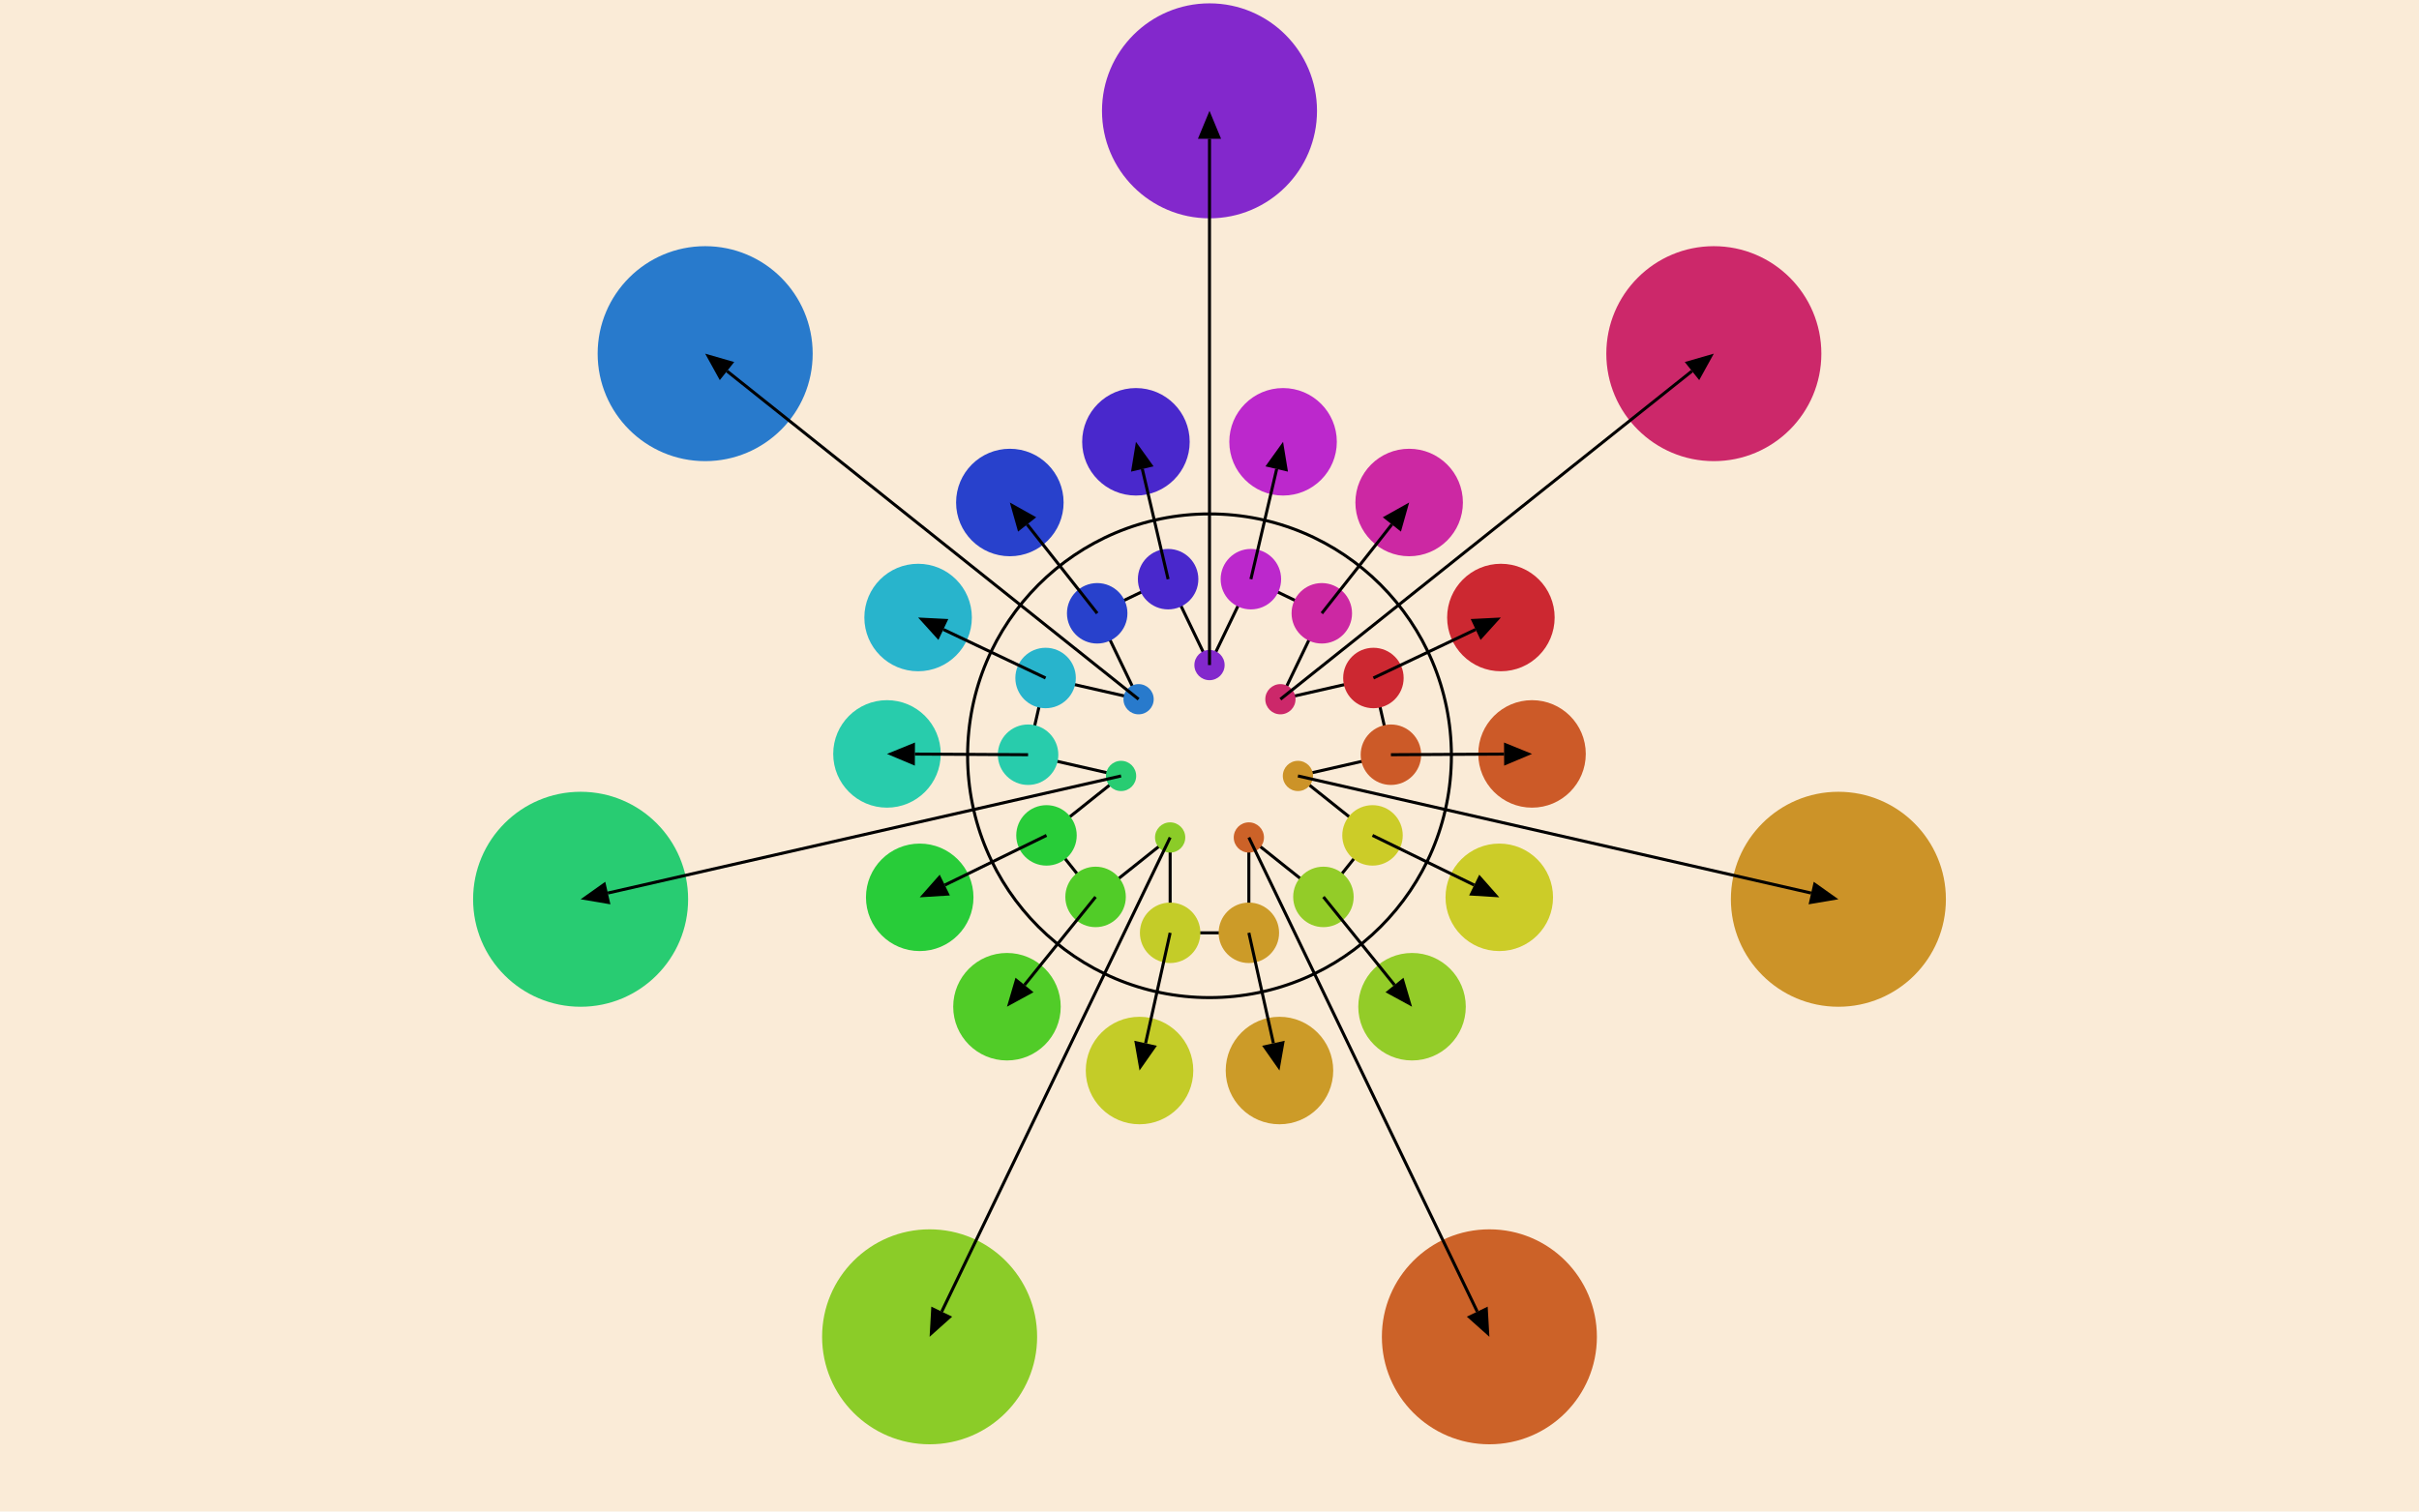 <?xml version="1.0" encoding="UTF-8"?>
<svg xmlns="http://www.w3.org/2000/svg" xmlns:xlink="http://www.w3.org/1999/xlink" width="800pt" height="500pt" viewBox="0 0 800 500" version="1.1">
<g id="surface585">
<rect x="0" y="0" width="800" height="500" style="fill:rgb(98.039%,92.157%,84.314%);fill-opacity:1;stroke:none;"/>
<path style="fill:none;stroke-width:1;stroke-linecap:butt;stroke-linejoin:miter;stroke:rgb(0%,0%,0%);stroke-opacity:1;stroke-miterlimit:10;" d="M 480 250 C 480 294.184 444.184 330 400 330 C 355.816 330 320 294.184 320 250 C 320 205.816 355.816 170 400 170 C 444.184 170 480 205.816 480 250 Z M 480 250 "/>
<path style="fill:none;stroke-width:1;stroke-linecap:butt;stroke-linejoin:miter;stroke:rgb(0%,0%,0%);stroke-opacity:1;stroke-miterlimit:10;" d="M 413.016 277.027 L 413.016 308.57 L 386.984 308.57 L 386.984 277.027 L 362.324 296.695 L 346.09 276.34 L 370.754 256.676 L 340 249.656 L 345.793 224.277 L 376.547 231.297 L 362.859 202.875 L 386.312 191.582 L 400 220 L 413.688 191.582 L 437.141 202.875 L 423.453 231.297 L 454.207 224.277 L 460 249.656 L 429.246 256.676 L 453.91 276.34 L 437.676 296.695 Z M 413.016 277.027 "/>
<path style=" stroke:none;fill-rule:nonzero;fill:rgb(80%,38.4%,16%);fill-opacity:1;" d="M 418.016 277.027 C 418.016 279.789 415.777 282.027 413.016 282.027 C 410.254 282.027 408.016 279.789 408.016 277.027 C 408.016 274.27 410.254 272.027 413.016 272.027 C 415.777 272.027 418.016 274.27 418.016 277.027 Z M 418.016 277.027 "/>
<path style=" stroke:none;fill-rule:nonzero;fill:rgb(80%,38.4%,16%);fill-opacity:1;" d="M 528.117 442.207 C 528.117 461.844 512.199 477.762 492.562 477.762 C 472.926 477.762 457.008 461.844 457.008 442.207 C 457.008 422.57 472.926 406.652 492.562 406.652 C 512.199 406.652 528.117 422.57 528.117 442.207 Z M 528.117 442.207 "/>
<path style="fill:none;stroke-width:1;stroke-linecap:butt;stroke-linejoin:miter;stroke:rgb(0%,0%,0%);stroke-opacity:1;stroke-miterlimit:10;" d="M 413.016 277.027 L 488.555 433.883 "/>
<path style=" stroke:none;fill-rule:nonzero;fill:rgb(0%,0%,0%);fill-opacity:1;" d="M 492 432.223 L 492.562 442.207 L 485.105 435.543 "/>
<path style=" stroke:none;fill-rule:nonzero;fill:rgb(80%,60.8%,16%);fill-opacity:1;" d="M 423.016 308.57 C 423.016 314.094 418.539 318.57 413.016 318.57 C 407.492 318.57 403.016 314.094 403.016 308.57 C 403.016 303.047 407.492 298.57 413.016 298.57 C 418.539 298.57 423.016 303.047 423.016 308.57 Z M 423.016 308.57 "/>
<path style=" stroke:none;fill-rule:nonzero;fill:rgb(80%,60.8%,16%);fill-opacity:1;" d="M 440.918 354.125 C 440.918 363.945 432.957 371.902 423.141 371.902 C 413.32 371.902 405.363 363.945 405.363 354.125 C 405.363 344.309 413.32 336.348 423.141 336.348 C 432.957 336.348 440.918 344.309 440.918 354.125 Z M 440.918 354.125 "/>
<path style="fill:none;stroke-width:1;stroke-linecap:butt;stroke-linejoin:miter;stroke:rgb(0%,0%,0%);stroke-opacity:1;stroke-miterlimit:10;" d="M 413.016 308.57 L 421.137 345.109 "/>
<path style=" stroke:none;fill-rule:nonzero;fill:rgb(0%,0%,0%);fill-opacity:1;" d="M 424.871 344.277 L 423.141 354.125 L 417.402 345.938 "/>
<path style=" stroke:none;fill-rule:nonzero;fill:rgb(76.8%,80%,16%);fill-opacity:1;" d="M 396.984 308.57 C 396.984 314.094 392.508 318.57 386.984 318.57 C 381.461 318.57 376.984 314.094 376.984 308.57 C 376.984 303.047 381.461 298.57 386.984 298.57 C 392.508 298.57 396.984 303.047 396.984 308.57 Z M 396.984 308.57 "/>
<path style=" stroke:none;fill-rule:nonzero;fill:rgb(76.8%,80%,16%);fill-opacity:1;" d="M 394.637 354.125 C 394.637 363.945 386.68 371.902 376.859 371.902 C 367.043 371.902 359.082 363.945 359.082 354.125 C 359.082 344.309 367.043 336.348 376.859 336.348 C 386.68 336.348 394.637 344.309 394.637 354.125 Z M 394.637 354.125 "/>
<path style="fill:none;stroke-width:1;stroke-linecap:butt;stroke-linejoin:miter;stroke:rgb(0%,0%,0%);stroke-opacity:1;stroke-miterlimit:10;" d="M 386.984 308.57 L 378.863 345.109 "/>
<path style=" stroke:none;fill-rule:nonzero;fill:rgb(0%,0%,0%);fill-opacity:1;" d="M 382.598 345.938 L 376.859 354.125 L 375.129 344.277 "/>
<path style=" stroke:none;fill-rule:nonzero;fill:rgb(54.4%,80%,16%);fill-opacity:1;" d="M 391.984 277.027 C 391.984 279.789 389.746 282.027 386.984 282.027 C 384.223 282.027 381.984 279.789 381.984 277.027 C 381.984 274.27 384.223 272.027 386.984 272.027 C 389.746 272.027 391.984 274.27 391.984 277.027 Z M 391.984 277.027 "/>
<path style=" stroke:none;fill-rule:nonzero;fill:rgb(54.4%,80%,16%);fill-opacity:1;" d="M 342.992 442.207 C 342.992 461.844 327.074 477.762 307.438 477.762 C 287.801 477.762 271.883 461.844 271.883 442.207 C 271.883 422.57 287.801 406.652 307.438 406.652 C 327.074 406.652 342.992 422.57 342.992 442.207 Z M 342.992 442.207 "/>
<path style="fill:none;stroke-width:1;stroke-linecap:butt;stroke-linejoin:miter;stroke:rgb(0%,0%,0%);stroke-opacity:1;stroke-miterlimit:10;" d="M 386.984 277.027 L 311.445 433.883 "/>
<path style=" stroke:none;fill-rule:nonzero;fill:rgb(0%,0%,0%);fill-opacity:1;" d="M 314.895 435.543 L 307.438 442.207 L 308 432.223 "/>
<path style=" stroke:none;fill-rule:nonzero;fill:rgb(32%,80%,16%);fill-opacity:1;" d="M 372.324 296.695 C 372.324 302.219 367.848 306.695 362.324 306.695 C 356.801 306.695 352.324 302.219 352.324 296.695 C 352.324 291.172 356.801 286.695 362.324 286.695 C 367.848 286.695 372.324 291.172 372.324 296.695 Z M 372.324 296.695 "/>
<path style=" stroke:none;fill-rule:nonzero;fill:rgb(32%,80%,16%);fill-opacity:1;" d="M 350.797 333.012 C 350.797 342.832 342.836 350.793 333.02 350.793 C 323.199 350.793 315.242 342.832 315.242 333.012 C 315.242 323.195 323.199 315.234 333.02 315.234 C 342.836 315.234 350.797 323.195 350.797 333.012 Z M 350.797 333.012 "/>
<path style="fill:none;stroke-width:1;stroke-linecap:butt;stroke-linejoin:miter;stroke:rgb(0%,0%,0%);stroke-opacity:1;stroke-miterlimit:10;" d="M 362.324 296.695 L 338.82 325.824 "/>
<path style=" stroke:none;fill-rule:nonzero;fill:rgb(0%,0%,0%);fill-opacity:1;" d="M 341.797 328.227 L 333.02 333.012 L 335.844 323.422 "/>
<path style=" stroke:none;fill-rule:nonzero;fill:rgb(16%,80%,22.4%);fill-opacity:1;" d="M 356.09 276.34 C 356.09 281.863 351.613 286.34 346.09 286.34 C 340.57 286.34 336.09 281.863 336.09 276.34 C 336.09 270.82 340.57 266.34 346.09 266.34 C 351.613 266.34 356.09 270.82 356.09 276.34 Z M 356.09 276.34 "/>
<path style=" stroke:none;fill-rule:nonzero;fill:rgb(16%,80%,22.4%);fill-opacity:1;" d="M 321.941 296.828 C 321.941 306.648 313.98 314.609 304.164 314.609 C 294.344 314.609 286.387 306.648 286.387 296.828 C 286.387 287.012 294.344 279.051 304.164 279.051 C 313.98 279.051 321.941 287.012 321.941 296.828 Z M 321.941 296.828 "/>
<path style="fill:none;stroke-width:1;stroke-linecap:butt;stroke-linejoin:miter;stroke:rgb(0%,0%,0%);stroke-opacity:1;stroke-miterlimit:10;" d="M 346.09 276.34 L 312.465 292.773 "/>
<path style=" stroke:none;fill-rule:nonzero;fill:rgb(0%,0%,0%);fill-opacity:1;" d="M 314.145 296.211 L 304.164 296.828 L 310.785 289.336 "/>
<path style=" stroke:none;fill-rule:nonzero;fill:rgb(16%,80%,44.8%);fill-opacity:1;" d="M 375.754 256.676 C 375.754 259.438 373.512 261.676 370.754 261.676 C 367.992 261.676 365.754 259.438 365.754 256.676 C 365.754 253.914 367.992 251.676 370.754 251.676 C 373.512 251.676 375.754 253.914 375.754 256.676 Z M 375.754 256.676 "/>
<path style=" stroke:none;fill-rule:nonzero;fill:rgb(16%,80%,44.8%);fill-opacity:1;" d="M 227.57 297.473 C 227.57 317.109 211.652 333.027 192.016 333.027 C 172.379 333.027 156.461 317.109 156.461 297.473 C 156.461 277.836 172.379 261.914 192.016 261.914 C 211.652 261.914 227.57 277.836 227.57 297.473 Z M 227.57 297.473 "/>
<path style="fill:none;stroke-width:1;stroke-linecap:butt;stroke-linejoin:miter;stroke:rgb(0%,0%,0%);stroke-opacity:1;stroke-miterlimit:10;" d="M 370.754 256.676 L 201.023 295.414 "/>
<path style=" stroke:none;fill-rule:nonzero;fill:rgb(0%,0%,0%);fill-opacity:1;" d="M 201.875 299.145 L 192.016 297.473 L 200.172 291.684 "/>
<path style=" stroke:none;fill-rule:nonzero;fill:rgb(16%,80%,67.2%);fill-opacity:1;" d="M 350 249.656 C 350 255.18 345.523 259.656 340 259.656 C 334.477 259.656 330 255.18 330 249.656 C 330 244.133 334.477 239.656 340 239.656 C 345.523 239.656 350 244.133 350 249.656 Z M 350 249.656 "/>
<path style=" stroke:none;fill-rule:nonzero;fill:rgb(16%,80%,67.2%);fill-opacity:1;" d="M 311.113 249.391 C 311.113 259.207 303.152 267.168 293.336 267.168 C 283.516 267.168 275.559 259.207 275.559 249.391 C 275.559 239.57 283.516 231.613 293.336 231.613 C 303.152 231.613 311.113 239.57 311.113 249.391 Z M 311.113 249.391 "/>
<path style="fill:none;stroke-width:1;stroke-linecap:butt;stroke-linejoin:miter;stroke:rgb(0%,0%,0%);stroke-opacity:1;stroke-miterlimit:10;" d="M 340 249.656 L 302.574 249.441 "/>
<path style=" stroke:none;fill-rule:nonzero;fill:rgb(0%,0%,0%);fill-opacity:1;" d="M 302.551 253.27 L 293.336 249.391 L 302.594 245.617 "/>
<path style=" stroke:none;fill-rule:nonzero;fill:rgb(16%,70.4%,80%);fill-opacity:1;" d="M 355.793 224.277 C 355.793 229.801 351.316 234.277 345.793 234.277 C 340.27 234.277 335.793 229.801 335.793 224.277 C 335.793 218.754 340.27 214.277 345.793 214.277 C 351.316 214.277 355.793 218.754 355.793 224.277 Z M 355.793 224.277 "/>
<path style=" stroke:none;fill-rule:nonzero;fill:rgb(16%,70.4%,80%);fill-opacity:1;" d="M 321.41 204.27 C 321.41 214.086 313.453 222.047 303.633 222.047 C 293.816 222.047 285.855 214.086 285.855 204.27 C 285.855 194.449 293.816 186.492 303.633 186.492 C 313.453 186.492 321.41 194.449 321.41 204.27 Z M 321.41 204.27 "/>
<path style="fill:none;stroke-width:1;stroke-linecap:butt;stroke-linejoin:miter;stroke:rgb(0%,0%,0%);stroke-opacity:1;stroke-miterlimit:10;" d="M 345.793 224.277 L 311.98 208.23 "/>
<path style=" stroke:none;fill-rule:nonzero;fill:rgb(0%,0%,0%);fill-opacity:1;" d="M 310.34 211.688 L 303.633 204.27 L 313.621 204.773 "/>
<path style=" stroke:none;fill-rule:nonzero;fill:rgb(16%,48%,80%);fill-opacity:1;" d="M 381.547 231.297 C 381.547 234.059 379.305 236.297 376.547 236.297 C 373.785 236.297 371.547 234.059 371.547 231.297 C 371.547 228.535 373.785 226.297 376.547 226.297 C 379.305 226.297 381.547 228.535 381.547 231.297 Z M 381.547 231.297 "/>
<path style=" stroke:none;fill-rule:nonzero;fill:rgb(16%,48%,80%);fill-opacity:1;" d="M 268.766 116.988 C 268.766 136.625 252.848 152.543 233.211 152.543 C 213.574 152.543 197.652 136.625 197.652 116.988 C 197.652 97.352 213.574 81.434 233.211 81.434 C 252.848 81.434 268.766 97.352 268.766 116.988 Z M 268.766 116.988 "/>
<path style="fill:none;stroke-width:1;stroke-linecap:butt;stroke-linejoin:miter;stroke:rgb(0%,0%,0%);stroke-opacity:1;stroke-miterlimit:10;" d="M 376.547 231.297 L 240.434 122.75 "/>
<path style=" stroke:none;fill-rule:nonzero;fill:rgb(0%,0%,0%);fill-opacity:1;" d="M 238.047 125.742 L 233.211 116.988 L 242.82 119.758 "/>
<path style=" stroke:none;fill-rule:nonzero;fill:rgb(16%,25.6%,80%);fill-opacity:1;" d="M 372.859 202.875 C 372.859 208.398 368.383 212.875 362.859 212.875 C 357.336 212.875 352.859 208.398 352.859 202.875 C 352.859 197.355 357.336 192.875 362.859 192.875 C 368.383 192.875 372.859 197.355 372.859 202.875 Z M 372.859 202.875 "/>
<path style=" stroke:none;fill-rule:nonzero;fill:rgb(16%,25.6%,80%);fill-opacity:1;" d="M 351.75 166.227 C 351.75 176.043 343.789 184.004 333.973 184.004 C 324.152 184.004 316.195 176.043 316.195 166.227 C 316.195 156.406 324.152 148.449 333.973 148.449 C 343.789 148.449 351.75 156.406 351.75 166.227 Z M 351.75 166.227 "/>
<path style="fill:none;stroke-width:1;stroke-linecap:butt;stroke-linejoin:miter;stroke:rgb(0%,0%,0%);stroke-opacity:1;stroke-miterlimit:10;" d="M 362.859 202.875 L 339.691 173.48 "/>
<path style=" stroke:none;fill-rule:nonzero;fill:rgb(0%,0%,0%);fill-opacity:1;" d="M 336.688 175.852 L 333.973 166.227 L 342.695 171.113 "/>
<path style=" stroke:none;fill-rule:nonzero;fill:rgb(28.8%,16%,80%);fill-opacity:1;" d="M 396.312 191.582 C 396.312 197.105 391.836 201.582 386.312 201.582 C 380.793 201.582 376.312 197.105 376.312 191.582 C 376.312 186.059 380.793 181.582 386.312 181.582 C 391.836 181.582 396.312 186.059 396.312 191.582 Z M 396.312 191.582 "/>
<path style=" stroke:none;fill-rule:nonzero;fill:rgb(28.8%,16%,80%);fill-opacity:1;" d="M 393.449 146.145 C 393.449 155.965 385.488 163.922 375.672 163.922 C 365.852 163.922 357.891 155.965 357.891 146.145 C 357.891 136.328 365.852 128.367 375.672 128.367 C 385.488 128.367 393.449 136.328 393.449 146.145 Z M 393.449 146.145 "/>
<path style="fill:none;stroke-width:1;stroke-linecap:butt;stroke-linejoin:miter;stroke:rgb(0%,0%,0%);stroke-opacity:1;stroke-miterlimit:10;" d="M 386.312 191.582 L 377.777 155.141 "/>
<path style=" stroke:none;fill-rule:nonzero;fill:rgb(0%,0%,0%);fill-opacity:1;" d="M 374.051 156.012 L 375.672 146.145 L 381.504 154.266 "/>
<path style=" stroke:none;fill-rule:nonzero;fill:rgb(51.2%,16%,80%);fill-opacity:1;" d="M 405 220 C 405 222.762 402.762 225 400 225 C 397.238 225 395 222.762 395 220 C 395 217.238 397.238 215 400 215 C 402.762 215 405 217.238 405 220 Z M 405 220 "/>
<path style=" stroke:none;fill-rule:nonzero;fill:rgb(51.2%,16%,80%);fill-opacity:1;" d="M 435.555 36.668 C 435.555 56.305 419.637 72.223 400 72.223 C 380.363 72.223 364.445 56.305 364.445 36.668 C 364.445 17.031 380.363 1.109 400 1.109 C 419.637 1.109 435.555 17.031 435.555 36.668 Z M 435.555 36.668 "/>
<path style="fill:none;stroke-width:1;stroke-linecap:butt;stroke-linejoin:miter;stroke:rgb(0%,0%,0%);stroke-opacity:1;stroke-miterlimit:10;" d="M 400 220 L 400 45.906 "/>
<path style=" stroke:none;fill-rule:nonzero;fill:rgb(0%,0%,0%);fill-opacity:1;" d="M 396.172 45.906 L 400 36.668 L 403.828 45.906 "/>
<path style=" stroke:none;fill-rule:nonzero;fill:rgb(73.6%,16%,80%);fill-opacity:1;" d="M 423.688 191.582 C 423.688 197.105 419.207 201.582 413.688 201.582 C 408.164 201.582 403.688 197.105 403.688 191.582 C 403.688 186.059 408.164 181.582 413.688 181.582 C 419.207 181.582 423.688 186.059 423.688 191.582 Z M 423.688 191.582 "/>
<path style=" stroke:none;fill-rule:nonzero;fill:rgb(73.6%,16%,80%);fill-opacity:1;" d="M 442.109 146.145 C 442.109 155.965 434.148 163.922 424.328 163.922 C 414.512 163.922 406.551 155.965 406.551 146.145 C 406.551 136.328 414.512 128.367 424.328 128.367 C 434.148 128.367 442.109 136.328 442.109 146.145 Z M 442.109 146.145 "/>
<path style="fill:none;stroke-width:1;stroke-linecap:butt;stroke-linejoin:miter;stroke:rgb(0%,0%,0%);stroke-opacity:1;stroke-miterlimit:10;" d="M 413.688 191.582 L 422.223 155.141 "/>
<path style=" stroke:none;fill-rule:nonzero;fill:rgb(0%,0%,0%);fill-opacity:1;" d="M 418.496 154.266 L 424.328 146.145 L 425.949 156.012 "/>
<path style=" stroke:none;fill-rule:nonzero;fill:rgb(80%,16%,64%);fill-opacity:1;" d="M 447.141 202.875 C 447.141 208.398 442.664 212.875 437.141 212.875 C 431.617 212.875 427.141 208.398 427.141 202.875 C 427.141 197.355 431.617 192.875 437.141 192.875 C 442.664 192.875 447.141 197.355 447.141 202.875 Z M 447.141 202.875 "/>
<path style=" stroke:none;fill-rule:nonzero;fill:rgb(80%,16%,64%);fill-opacity:1;" d="M 483.805 166.227 C 483.805 176.043 475.848 184.004 466.027 184.004 C 456.211 184.004 448.25 176.043 448.25 166.227 C 448.25 156.406 456.211 148.449 466.027 148.449 C 475.848 148.449 483.805 156.406 483.805 166.227 Z M 483.805 166.227 "/>
<path style="fill:none;stroke-width:1;stroke-linecap:butt;stroke-linejoin:miter;stroke:rgb(0%,0%,0%);stroke-opacity:1;stroke-miterlimit:10;" d="M 437.141 202.875 L 460.309 173.48 "/>
<path style=" stroke:none;fill-rule:nonzero;fill:rgb(0%,0%,0%);fill-opacity:1;" d="M 457.305 171.113 L 466.027 166.227 L 463.312 175.852 "/>
<path style=" stroke:none;fill-rule:nonzero;fill:rgb(80%,16%,41.6%);fill-opacity:1;" d="M 428.453 231.297 C 428.453 234.059 426.215 236.297 423.453 236.297 C 420.695 236.297 418.453 234.059 418.453 231.297 C 418.453 228.535 420.695 226.297 423.453 226.297 C 426.215 226.297 428.453 228.535 428.453 231.297 Z M 428.453 231.297 "/>
<path style=" stroke:none;fill-rule:nonzero;fill:rgb(80%,16%,41.6%);fill-opacity:1;" d="M 602.348 116.988 C 602.348 136.625 586.426 152.543 566.789 152.543 C 547.152 152.543 531.234 136.625 531.234 116.988 C 531.234 97.352 547.152 81.434 566.789 81.434 C 586.426 81.434 602.348 97.352 602.348 116.988 Z M 602.348 116.988 "/>
<path style="fill:none;stroke-width:1;stroke-linecap:butt;stroke-linejoin:miter;stroke:rgb(0%,0%,0%);stroke-opacity:1;stroke-miterlimit:10;" d="M 423.453 231.297 L 559.566 122.75 "/>
<path style=" stroke:none;fill-rule:nonzero;fill:rgb(0%,0%,0%);fill-opacity:1;" d="M 557.18 119.758 L 566.789 116.988 L 561.953 125.742 "/>
<path style=" stroke:none;fill-rule:nonzero;fill:rgb(80%,16%,19.2%);fill-opacity:1;" d="M 464.207 224.277 C 464.207 229.801 459.73 234.277 454.207 234.277 C 448.684 234.277 444.207 229.801 444.207 224.277 C 444.207 218.754 448.684 214.277 454.207 214.277 C 459.73 214.277 464.207 218.754 464.207 224.277 Z M 464.207 224.277 "/>
<path style=" stroke:none;fill-rule:nonzero;fill:rgb(80%,16%,19.2%);fill-opacity:1;" d="M 514.145 204.27 C 514.145 214.086 506.184 222.047 496.367 222.047 C 486.547 222.047 478.59 214.086 478.59 204.27 C 478.59 194.449 486.547 186.492 496.367 186.492 C 506.184 186.492 514.145 194.449 514.145 204.27 Z M 514.145 204.27 "/>
<path style="fill:none;stroke-width:1;stroke-linecap:butt;stroke-linejoin:miter;stroke:rgb(0%,0%,0%);stroke-opacity:1;stroke-miterlimit:10;" d="M 454.207 224.277 L 488.02 208.23 "/>
<path style=" stroke:none;fill-rule:nonzero;fill:rgb(0%,0%,0%);fill-opacity:1;" d="M 486.379 204.773 L 496.367 204.27 L 489.66 211.688 "/>
<path style=" stroke:none;fill-rule:nonzero;fill:rgb(80%,35.2%,16%);fill-opacity:1;" d="M 470 249.656 C 470 255.18 465.523 259.656 460 259.656 C 454.477 259.656 450 255.18 450 249.656 C 450 244.133 454.477 239.656 460 239.656 C 465.523 239.656 470 244.133 470 249.656 Z M 470 249.656 "/>
<path style=" stroke:none;fill-rule:nonzero;fill:rgb(80%,35.2%,16%);fill-opacity:1;" d="M 524.441 249.391 C 524.441 259.207 516.484 267.168 506.664 267.168 C 496.848 267.168 488.887 259.207 488.887 249.391 C 488.887 239.57 496.848 231.613 506.664 231.613 C 516.484 231.613 524.441 239.57 524.441 249.391 Z M 524.441 249.391 "/>
<path style="fill:none;stroke-width:1;stroke-linecap:butt;stroke-linejoin:miter;stroke:rgb(0%,0%,0%);stroke-opacity:1;stroke-miterlimit:10;" d="M 460 249.656 L 497.426 249.441 "/>
<path style=" stroke:none;fill-rule:nonzero;fill:rgb(0%,0%,0%);fill-opacity:1;" d="M 497.406 245.617 L 506.664 249.391 L 497.449 253.27 "/>
<path style=" stroke:none;fill-rule:nonzero;fill:rgb(80%,57.6%,16%);fill-opacity:1;" d="M 434.246 256.676 C 434.246 259.438 432.008 261.676 429.246 261.676 C 426.488 261.676 424.246 259.438 424.246 256.676 C 424.246 253.914 426.488 251.676 429.246 251.676 C 432.008 251.676 434.246 253.914 434.246 256.676 Z M 434.246 256.676 "/>
<path style=" stroke:none;fill-rule:nonzero;fill:rgb(80%,57.6%,16%);fill-opacity:1;" d="M 643.539 297.473 C 643.539 317.109 627.621 333.027 607.984 333.027 C 588.348 333.027 572.43 317.109 572.43 297.473 C 572.43 277.836 588.348 261.914 607.984 261.914 C 627.621 261.914 643.539 277.836 643.539 297.473 Z M 643.539 297.473 "/>
<path style="fill:none;stroke-width:1;stroke-linecap:butt;stroke-linejoin:miter;stroke:rgb(0%,0%,0%);stroke-opacity:1;stroke-miterlimit:10;" d="M 429.246 256.676 L 598.977 295.414 "/>
<path style=" stroke:none;fill-rule:nonzero;fill:rgb(0%,0%,0%);fill-opacity:1;" d="M 599.828 291.684 L 607.984 297.473 L 598.125 299.145 "/>
<path style=" stroke:none;fill-rule:nonzero;fill:rgb(80%,80%,16%);fill-opacity:1;" d="M 463.91 276.34 C 463.91 281.863 459.43 286.34 453.91 286.34 C 448.387 286.34 443.91 281.863 443.91 276.34 C 443.91 270.82 448.387 266.34 453.91 266.34 C 459.43 266.34 463.91 270.82 463.91 276.34 Z M 463.91 276.34 "/>
<path style=" stroke:none;fill-rule:nonzero;fill:rgb(80%,80%,16%);fill-opacity:1;" d="M 513.613 296.828 C 513.613 306.648 505.656 314.609 495.836 314.609 C 486.02 314.609 478.059 306.648 478.059 296.828 C 478.059 287.012 486.02 279.051 495.836 279.051 C 505.656 279.051 513.613 287.012 513.613 296.828 Z M 513.613 296.828 "/>
<path style="fill:none;stroke-width:1;stroke-linecap:butt;stroke-linejoin:miter;stroke:rgb(0%,0%,0%);stroke-opacity:1;stroke-miterlimit:10;" d="M 453.91 276.34 L 487.535 292.773 "/>
<path style=" stroke:none;fill-rule:nonzero;fill:rgb(0%,0%,0%);fill-opacity:1;" d="M 489.215 289.336 L 495.836 296.828 L 485.855 296.211 "/>
<path style=" stroke:none;fill-rule:nonzero;fill:rgb(57.6%,80%,16%);fill-opacity:1;" d="M 447.676 296.695 C 447.676 302.219 443.199 306.695 437.676 306.695 C 432.152 306.695 427.676 302.219 427.676 296.695 C 427.676 291.172 432.152 286.695 437.676 286.695 C 443.199 286.695 447.676 291.172 447.676 296.695 Z M 447.676 296.695 "/>
<path style=" stroke:none;fill-rule:nonzero;fill:rgb(57.6%,80%,16%);fill-opacity:1;" d="M 484.758 333.012 C 484.758 342.832 476.801 350.793 466.98 350.793 C 457.164 350.793 449.203 342.832 449.203 333.012 C 449.203 323.195 457.164 315.234 466.98 315.234 C 476.801 315.234 484.758 323.195 484.758 333.012 Z M 484.758 333.012 "/>
<path style="fill:none;stroke-width:1;stroke-linecap:butt;stroke-linejoin:miter;stroke:rgb(0%,0%,0%);stroke-opacity:1;stroke-miterlimit:10;" d="M 437.676 296.695 L 461.18 325.824 "/>
<path style=" stroke:none;fill-rule:nonzero;fill:rgb(0%,0%,0%);fill-opacity:1;" d="M 464.156 323.422 L 466.98 333.012 L 458.203 328.227 "/>
</g>
</svg>
